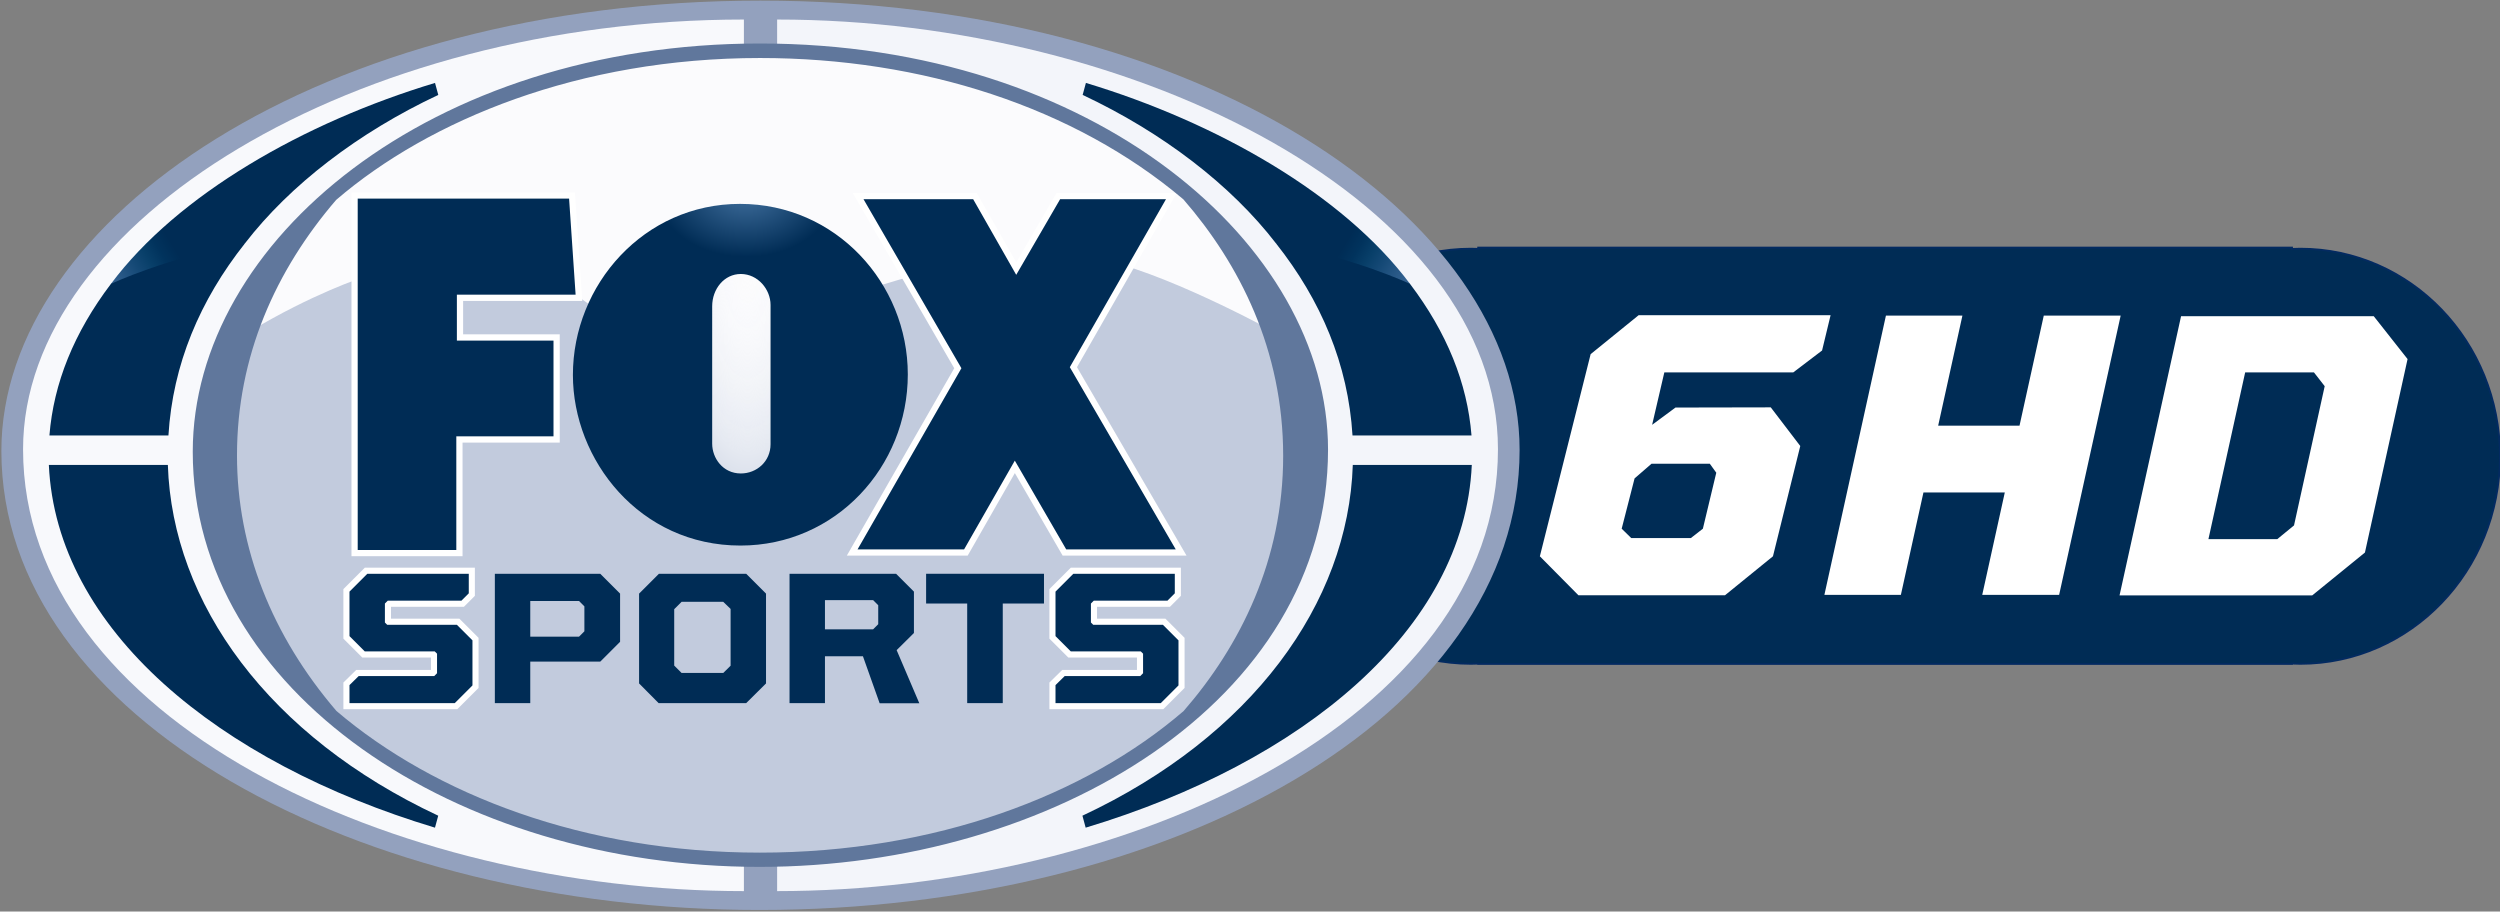 <?xml version="1.0" encoding="utf-8"?>
<!-- Generator: Adobe Illustrator 16.0.0, SVG Export Plug-In . SVG Version: 6.00 Build 0)  -->
<!DOCTYPE svg PUBLIC "-//W3C//DTD SVG 1.1//EN" "http://www.w3.org/Graphics/SVG/1.1/DTD/svg11.dtd">
<svg version="1.1"
	 id="svg9180" xmlns:rdf="http://www.w3.org/1999/02/22-rdf-syntax-ns#" xmlns:cc="http://creativecommons.org/ns#" xmlns:dc="http://purl.org/dc/elements/1.1/" xmlns:svg="http://www.w3.org/2000/svg"
	 xmlns="http://www.w3.org/2000/svg" xmlns:xlink="http://www.w3.org/1999/xlink" x="0px" y="0px" width="1641.065px"
	 height="598.352px" viewBox="0 0 1641.065 598.352" enable-background="new 0 0 1641.065 598.352" xml:space="preserve">
<rect x="0" y="0" width="1641.065" height="598.352" fill="#808080" stroke="none"/>
<path id="path3118" fill="#002C55" stroke="#032A61" stroke-width="1.218" d="M970.315,162.531v0.844
	c-1.579-0.059-3.156-0.125-4.75-0.125c-72.386,0-131.094,61.006-131.094,136.25c0,75.244,58.708,136.25,131.094,136.25
	c1.595,0,3.17-0.066,4.75-0.125v0.188h258.469h17.25h258.5v-0.219c1.82,0.078,3.631,0.156,5.469,0.156
	c72.387,0,131.063-61.006,131.063-136.25c0-75.244-58.677-136.25-131.063-136.25c-1.838,0-3.648,0.079-5.469,0.156v-0.875h-258.5
	h-17.25H970.315z"/>
<g id="layer1" transform="translate(2019.544,-1694.487)">
	<g id="g10283" transform="matrix(0.186,0,0,0.186,-1643.004,1865.343)">
		<path id="path10049" fill="#93A1BE" d="M656.137,2292.84c-1404.359,0-2675.679-668.218-2675.679-1620.1
			c0-817.87,1126.953-1589.117,2678.675-1589.117c1543.708,0,2679.382,762.877,2679.382,1585.702
			C3338.515,1613.958,2104.45,2292.84,656.137,2292.84L656.137,2292.84z"/>
		<path id="path10043" fill="#F3F5FA" d="M718.204,2226.331c1230.822,0,2543.935-604.8,2543.935-1559.128
			c0-863.365-1268.015-1516.844-2543.935-1516.844V498.3v1638.634V2226.331z"/>
		<path id="path10041" fill="#F8F9FC" d="M600.941,2226.331c-1230.823,0-2543.935-604.8-2543.935-1559.128
			c0-808.73,1178.728-1516.844,2543.935-1516.844V498.3v1638.634V2226.331z"/>
		<path id="path10137" fill="#FBFBFD" d="M2611.88,688.565c0,792.637-874.647,1435.201-1953.581,1435.201
			s-1953.581-642.564-1953.581-1435.201c0-792.64,874.647-1435.204,1953.581-1435.204S2611.88-104.075,2611.88,688.565z"/>
		
			<radialGradient id="path10271_1_" cx="3364.724" cy="-1420.144" r="1935.011" gradientTransform="matrix(0.001 0.536 0.19 -4.314372e-004 879.491 -1829.399)" gradientUnits="userSpaceOnUse">
			<stop  offset="0" style="stop-color:#FFFFFF;stop-opacity:0"/>
			<stop  offset="0.682" style="stop-color:#E5E9F1"/>
			<stop  offset="1" style="stop-color:#C2CBDD"/>
		</radialGradient>
		<path id="path10271" fill="url(#path10271_1_)" d="M653.947,2111.489l-373.146-20.731l-416.493-88.57l-393.871-169.608
			l-314.724-207.309l-254.417-339.221L-1294.7,620.797l147.939-367.492c227.191-136.678,403.299-193.17,403.299-193.17
			l622.849-29.211l233.686,165.842L437.221-25.611l290.222,15.077l282.685,120.612l226.149-67.844l418.379,56.536l226.144-97.998
			c255.082,62.769,619.083,266.668,619.083,266.668l74.444,604.003l-128.151,410.842l-184.692,239.332l-165.842,143.231
			l-344.872,209.184l-373.146,156.419l-491.874,71.621L653.947,2111.489z"/>
		<path id="path10126" fill="#FFFFFF" stroke="#FFFFFF" stroke-width="43.8" d="M1377.999,1020.362h-376l366.572-639.429
			l-345.569-596.571h387L1562,51.362l155-267.001h373.628l-339.467,592.91l373.842,643.09H1738.48l-181.424-313.268
			L1377.999,1020.362z"/>
		<path id="path9243" fill="#FFFFFF" stroke="#FFFFFF" stroke-width="44" d="M-761.997,1022.362V-217.639h745.998L7,121.362
			h-419.002v162H-71v338.001h-343.003v401H-761.997z"/>
		
			<radialGradient id="path9241_1_" cx="4080.27" cy="1426.264" r="1443.503" gradientTransform="matrix(-0.001 0.165 0.221 0.001 296.664 -924.625)" gradientUnits="userSpaceOnUse">
			<stop  offset="0" style="stop-color:#4372A1"/>
			<stop  offset="1" style="stop-color:#002C55"/>
		</radialGradient>
		<path id="path9241" fill="url(#path9241_1_)" d="M-761.997,1022.362V-217.639h745.998L7,121.362h-419.002v162H-71v338.001
			h-343.003v401H-761.997z"/>
		
			<radialGradient id="path10013_1_" cx="4080.27" cy="1426.264" r="1443.5" gradientTransform="matrix(-0.001 0.165 0.221 0.001 296.664 -924.625)" gradientUnits="userSpaceOnUse">
			<stop  offset="0" style="stop-color:#4372A1"/>
			<stop  offset="1" style="stop-color:#002C55"/>
		</radialGradient>
		<path id="path10013" fill="url(#path10013_1_)" d="M587.313-199.063c-339.425,0-589.846,285.647-589.846,603.658
			c0,300.231,235.451,602.188,591.407,602.188c335.56,0,590.501-277.536,590.501-603.969
			C1179.374,81.259,925.292-199.063,587.313-199.063z M590,48.374C650.574,48.374,695,103.027,695,157.376v492
			c0,60.145-48.386,103-105.001,103c-63.445,0-100.999-54.347-100.999-105v-485C489.001,100.804,531.694,48.374,590,48.374z"/>
		
			<radialGradient id="path10017_1_" cx="4080.249" cy="1426.264" r="1443.502" gradientTransform="matrix(-0.001 0.165 0.221 0.001 296.664 -924.625)" gradientUnits="userSpaceOnUse">
			<stop  offset="0" style="stop-color:#4372A1"/>
			<stop  offset="1" style="stop-color:#002C55"/>
		</radialGradient>
		<path id="path10017" fill="url(#path10017_1_)" d="M1377.999,1020.362h-376l366.572-639.429l-345.569-596.571h387L1562,51.362
			l155-267.001h373.628l-339.467,592.91l373.842,643.09H1738.48l-181.424-313.268L1377.999,1020.362z"/>
		<path id="path10045" fill="#002C55" d="M-1851.998,722.362h419.997c15.86,488.543,356.417,957.864,954.145,1237.778
			l-11.423,42.279C-1253.233,1772.399-1825.616,1303.382-1851.998,722.362z"/>
		<path id="path10047" fill="#002C55" d="M3169.813,722.362h-420.002c-15.86,488.543-356.417,957.864-954.145,1237.778
			l11.429,42.279C2571.042,1772.399,3143.425,1303.382,3169.813,722.362z"/>
		
			<linearGradient id="path10053_1_" gradientUnits="userSpaceOnUse" x1="-18640.428" y1="1761.986" x2="-17490.84" y2="2466.815" gradientTransform="matrix(0.186 0 0 -0.186 1850.192 424.468)">
			<stop  offset="0" style="stop-color:#32608F"/>
			<stop  offset="0.2" style="stop-color:#245583"/>
			<stop  offset="0.4" style="stop-color:#154976"/>
			<stop  offset="0.603" style="stop-color:#083F69"/>
			<stop  offset="0.8" style="stop-color:#01335D"/>
			<stop  offset="1" style="stop-color:#002C55"/>
		</linearGradient>
		<path id="path10053" fill="url(#path10053_1_)" d="M-1489.998,152.361l-143-68.999
			c235.226-314.753,680.621-569.445,1143.855-709.318l11.492,42.394c-281.763,132.386-523.458,317.67-682.349,523.924
			L-1489.998,152.361z"/>
		<path id="path10051" fill="#002C55" d="M-1850.003,618.364H-1430c15.331-251.186,110.972-476.994,269.999-678.002
			c-277.175,50.442-472.998,143-472.998,143C-1763.434,255.66-1835.169,433.593-1850.003,618.364z"/>
		
			<linearGradient id="path10063_1_" gradientUnits="userSpaceOnUse" x1="5777.915" y1="1831.276" x2="4641.627" y2="2517.259" gradientTransform="matrix(0.186 0 0 -0.186 1850.192 424.468)">
			<stop  offset="0" style="stop-color:#32608F"/>
			<stop  offset="0.2" style="stop-color:#245583"/>
			<stop  offset="0.4" style="stop-color:#154976"/>
			<stop  offset="0.603" style="stop-color:#083F69"/>
			<stop  offset="0.8" style="stop-color:#01335D"/>
			<stop  offset="1" style="stop-color:#002C55"/>
		</linearGradient>
		<path id="path10063" fill="url(#path10063_1_)" d="M2808.824,152.361l143-68.999
			c-235.226-314.753-680.626-569.445-1143.861-709.318l-11.491,42.394c281.763,132.386,523.463,317.67,682.349,523.924
			L2808.824,152.361z"/>
		<path id="path10061" fill="#002C55" d="M3168.823,618.364h-420.002c-15.331-251.186-110.966-476.994-269.999-678.002
			c277.175,50.442,473.003,143,473.003,143C3082.259,255.66,3153.995,433.593,3168.823,618.364z"/>
		<path id="path10128" fill="#FFFFFF" stroke="#FFFFFF" stroke-width="43" d="M-790.998,1562.859v-63.628l32.5-31.887h266.553
			l9.946-9.983v-69.002l-7.998-7.993h-247l-54.001-54.001v-157.006l62.999-62.997h357.998v68.999l-26,26h-260l-9.999,10.004v67.001
			l7.998,7.993h246l55.001,55.006v158.996l-62.502,62.497H-790.998z"/>
		<path id="path10130" fill="#FFFFFF" stroke="#FFFFFF" stroke-width="43" d="M1700.658,1562.859v-63.628l32.5-31.887h266.558
			l9.941-9.983v-69.002l-7.998-7.993h-247l-54.001-54.001v-157.006l62.999-62.997h358.003v68.999l-26,26h-260l-10.004,10.004v67.001
			l8.003,7.993h246l55.001,55.006v158.996l-62.502,62.497H1700.658z"/>
		
			<radialGradient id="path10019_1_" cx="13616.729" cy="-8786.597" r="1462.831" gradientTransform="matrix(-0.18 6.793944e-004 5.250435e-004 0.139 3078.702 1686.638)" gradientUnits="userSpaceOnUse">
			<stop  offset="0" style="stop-color:#4372A1"/>
			<stop  offset="0.746" style="stop-color:#113D68"/>
			<stop  offset="1" style="stop-color:#002C55"/>
		</radialGradient>
		<path id="path10019" fill="url(#path10019_1_)" d="M-790.998,1562.859v-63.628l32.5-31.887h266.553l9.946-9.983v-69.002
			l-7.998-7.993h-247l-54.001-54.001v-157.006l62.999-62.997h357.998v68.999l-26,26h-260l-9.999,10.004v67.001l7.998,7.993h246
			l55.001,55.006v158.996l-62.502,62.497H-790.998z"/>
		
			<radialGradient id="path10021_1_" cx="13616.755" cy="-8786.676" r="1462.84" gradientTransform="matrix(-0.18 6.793944e-004 5.250435e-004 0.139 3078.702 1686.638)" gradientUnits="userSpaceOnUse">
			<stop  offset="0" style="stop-color:#4372A1"/>
			<stop  offset="0.746" style="stop-color:#113D68"/>
			<stop  offset="1" style="stop-color:#002C55"/>
		</radialGradient>
		<path id="path10021" fill="url(#path10021_1_)" d="M-278,1106.375v456.504h124.998V1416.38h247L164,1346.373v-169.996
			l-70.002-70.002H-278z M-153.002,1202.378H18.999l19.002,18.997v87.999l-19.002,19.002h-172.002V1202.378z"/>
		
			<radialGradient id="path10025_1_" cx="13616.781" cy="-8786.676" r="1462.839" gradientTransform="matrix(-0.18 6.793944e-004 5.250435e-004 0.139 3078.702 1686.638)" gradientUnits="userSpaceOnUse">
			<stop  offset="0" style="stop-color:#4372A1"/>
			<stop  offset="0.658" style="stop-color:#113D68"/>
			<stop  offset="1" style="stop-color:#002C55"/>
		</radialGradient>
		<path id="path10025" fill="url(#path10025_1_)" d="M300.998,1106.375l-69.997,70.002v316.997l68.996,69.505h308.999l70.002-69.505
			v-316.997l-70.002-70.002H300.998z M380.999,1205.374h147.002l26,25.005v200.437l-25.812,25.56h-147.19l-26-26v-199.002
			L380.999,1205.374z"/>
		
			<radialGradient id="path10029_1_" cx="13616.823" cy="-8786.618" r="1462.82" gradientTransform="matrix(-0.18 6.793944e-004 5.250435e-004 0.139 3078.702 1686.638)" gradientUnits="userSpaceOnUse">
			<stop  offset="0" style="stop-color:#4372A1"/>
			<stop  offset="0.746" style="stop-color:#113D68"/>
			<stop  offset="1" style="stop-color:#002C55"/>
		</radialGradient>
		<path id="path10029" fill="url(#path10029_1_)" d="M762.001,1106.375v456.504H887v-165.501h134.002l58.998,165.994h139.999
			l-79.996-187.531l60.998-60.464v-146.001l-62.999-62.999H762.001z M887,1199.376H1057l18.002,18.002v67.001L1057,1302.376H887
			V1199.376z"/>
		
			<radialGradient id="path10033_1_" cx="13616.829" cy="-8786.597" r="1462.824" gradientTransform="matrix(-0.18 6.793944e-004 5.250435e-004 0.139 3078.702 1686.638)" gradientUnits="userSpaceOnUse">
			<stop  offset="0" style="stop-color:#4372A1"/>
			<stop  offset="0.746" style="stop-color:#113D68"/>
			<stop  offset="1" style="stop-color:#002C55"/>
		</radialGradient>
		<path id="path10033" fill="url(#path10033_1_)" d="M1388.998,1562.859v-351.493h-145.001v-105.003h416.001v105.003h-145.499
			v351.493H1388.998z"/>
		
			<radialGradient id="path10035_1_" cx="13616.85" cy="-8786.597" r="1462.828" gradientTransform="matrix(-0.18 6.793944e-004 5.250435e-004 0.139 3078.702 1686.638)" gradientUnits="userSpaceOnUse">
			<stop  offset="0" style="stop-color:#4372A1"/>
			<stop  offset="0.746" style="stop-color:#113D68"/>
			<stop  offset="1" style="stop-color:#002C55"/>
		</radialGradient>
		<path id="path10035" fill="url(#path10035_1_)" d="M1700.658,1562.859v-63.628l32.5-31.887h266.558l9.941-9.983v-69.002
			l-7.998-7.993h-247l-54.001-54.001v-157.006l62.999-62.997h358.003v68.999l-26,26h-260l-10.004,10.004v67.001l8.003,7.993h246
			l55.001,55.006v158.996l-62.502,62.497H1700.658z"/>
		<path id="path10039" fill="#60779C" d="M657.467-765.062c-1159.422,0-2001.621,696.227-2001.621,1440.75
			c0,845.771,930.471,1465.121,2000.621,1465.121c1029.17,0,2005.974-583.776,2005.974-1472.902
			C2662.44-56.674,1834.089-765.062,657.467-765.062z M658.064-713.845c570.927,0,1109.03,173.127,1493.871,498.846
			c197.923,228.05,352.189,530.607,352.189,905.282c0,366.868-150.38,669.216-351.247,900.377
			c-345.051,297.324-876.559,499.867-1495.411,499.867c-619.004,0-1148.873-205.329-1494.594-500.056
			c-226.369-263.95-350.875-573.583-350.875-902.064c0-350.723,136.883-653.547,349.969-901.501
			C-508.932-495.699,20.806-713.845,658.064-713.845z"/>
	</g>
</g>
<g id="text3085" transform="matrix(1,0,-0.241,1,0,4.9e-5)">
	<path id="path3084_1_" fill="#FFFFFF" d="M1125.522,206.893h125.987l-0.008,23.189l-15.454,14.379h-84.625l0.278,34.399
		l12.607-11.333l62.513-0.126l25.481,25.376l-0.482,72.395l-25.316,25.584H1130.3l-31.489-25.583l49.344-18.121l7.738,6.132h39.166
		l6.392-6.132l-0.055-36.745l-5.671-5.906h-38.25l-8.809,9.625l-0.511,33.026l-49.344,18.121l1.354-132.707L1125.522,206.893z"/>
	<path id="path3406" fill="#FFFFFF" d="M1287.903,207.172h50.208l1.492,72.261h53.401l-1.492-72.261h50.479l3.784,183.306h-50.477
		l-1.387-67.208h-53.402l1.386,67.208h-50.208L1287.903,207.172z"/>
	<path id="path3408" fill="#FFFFFF" d="M1481.733,207.544h126.458l29.006,28.157l2.62,126.993l-27.844,28.156h-126.458
		L1481.733,207.544z M1580.129,353.922l8.845-9.032l-1.887-91.386l-9.218-9.032h-45.166l2.26,109.45H1580.129z"/>
</g>
</svg>
